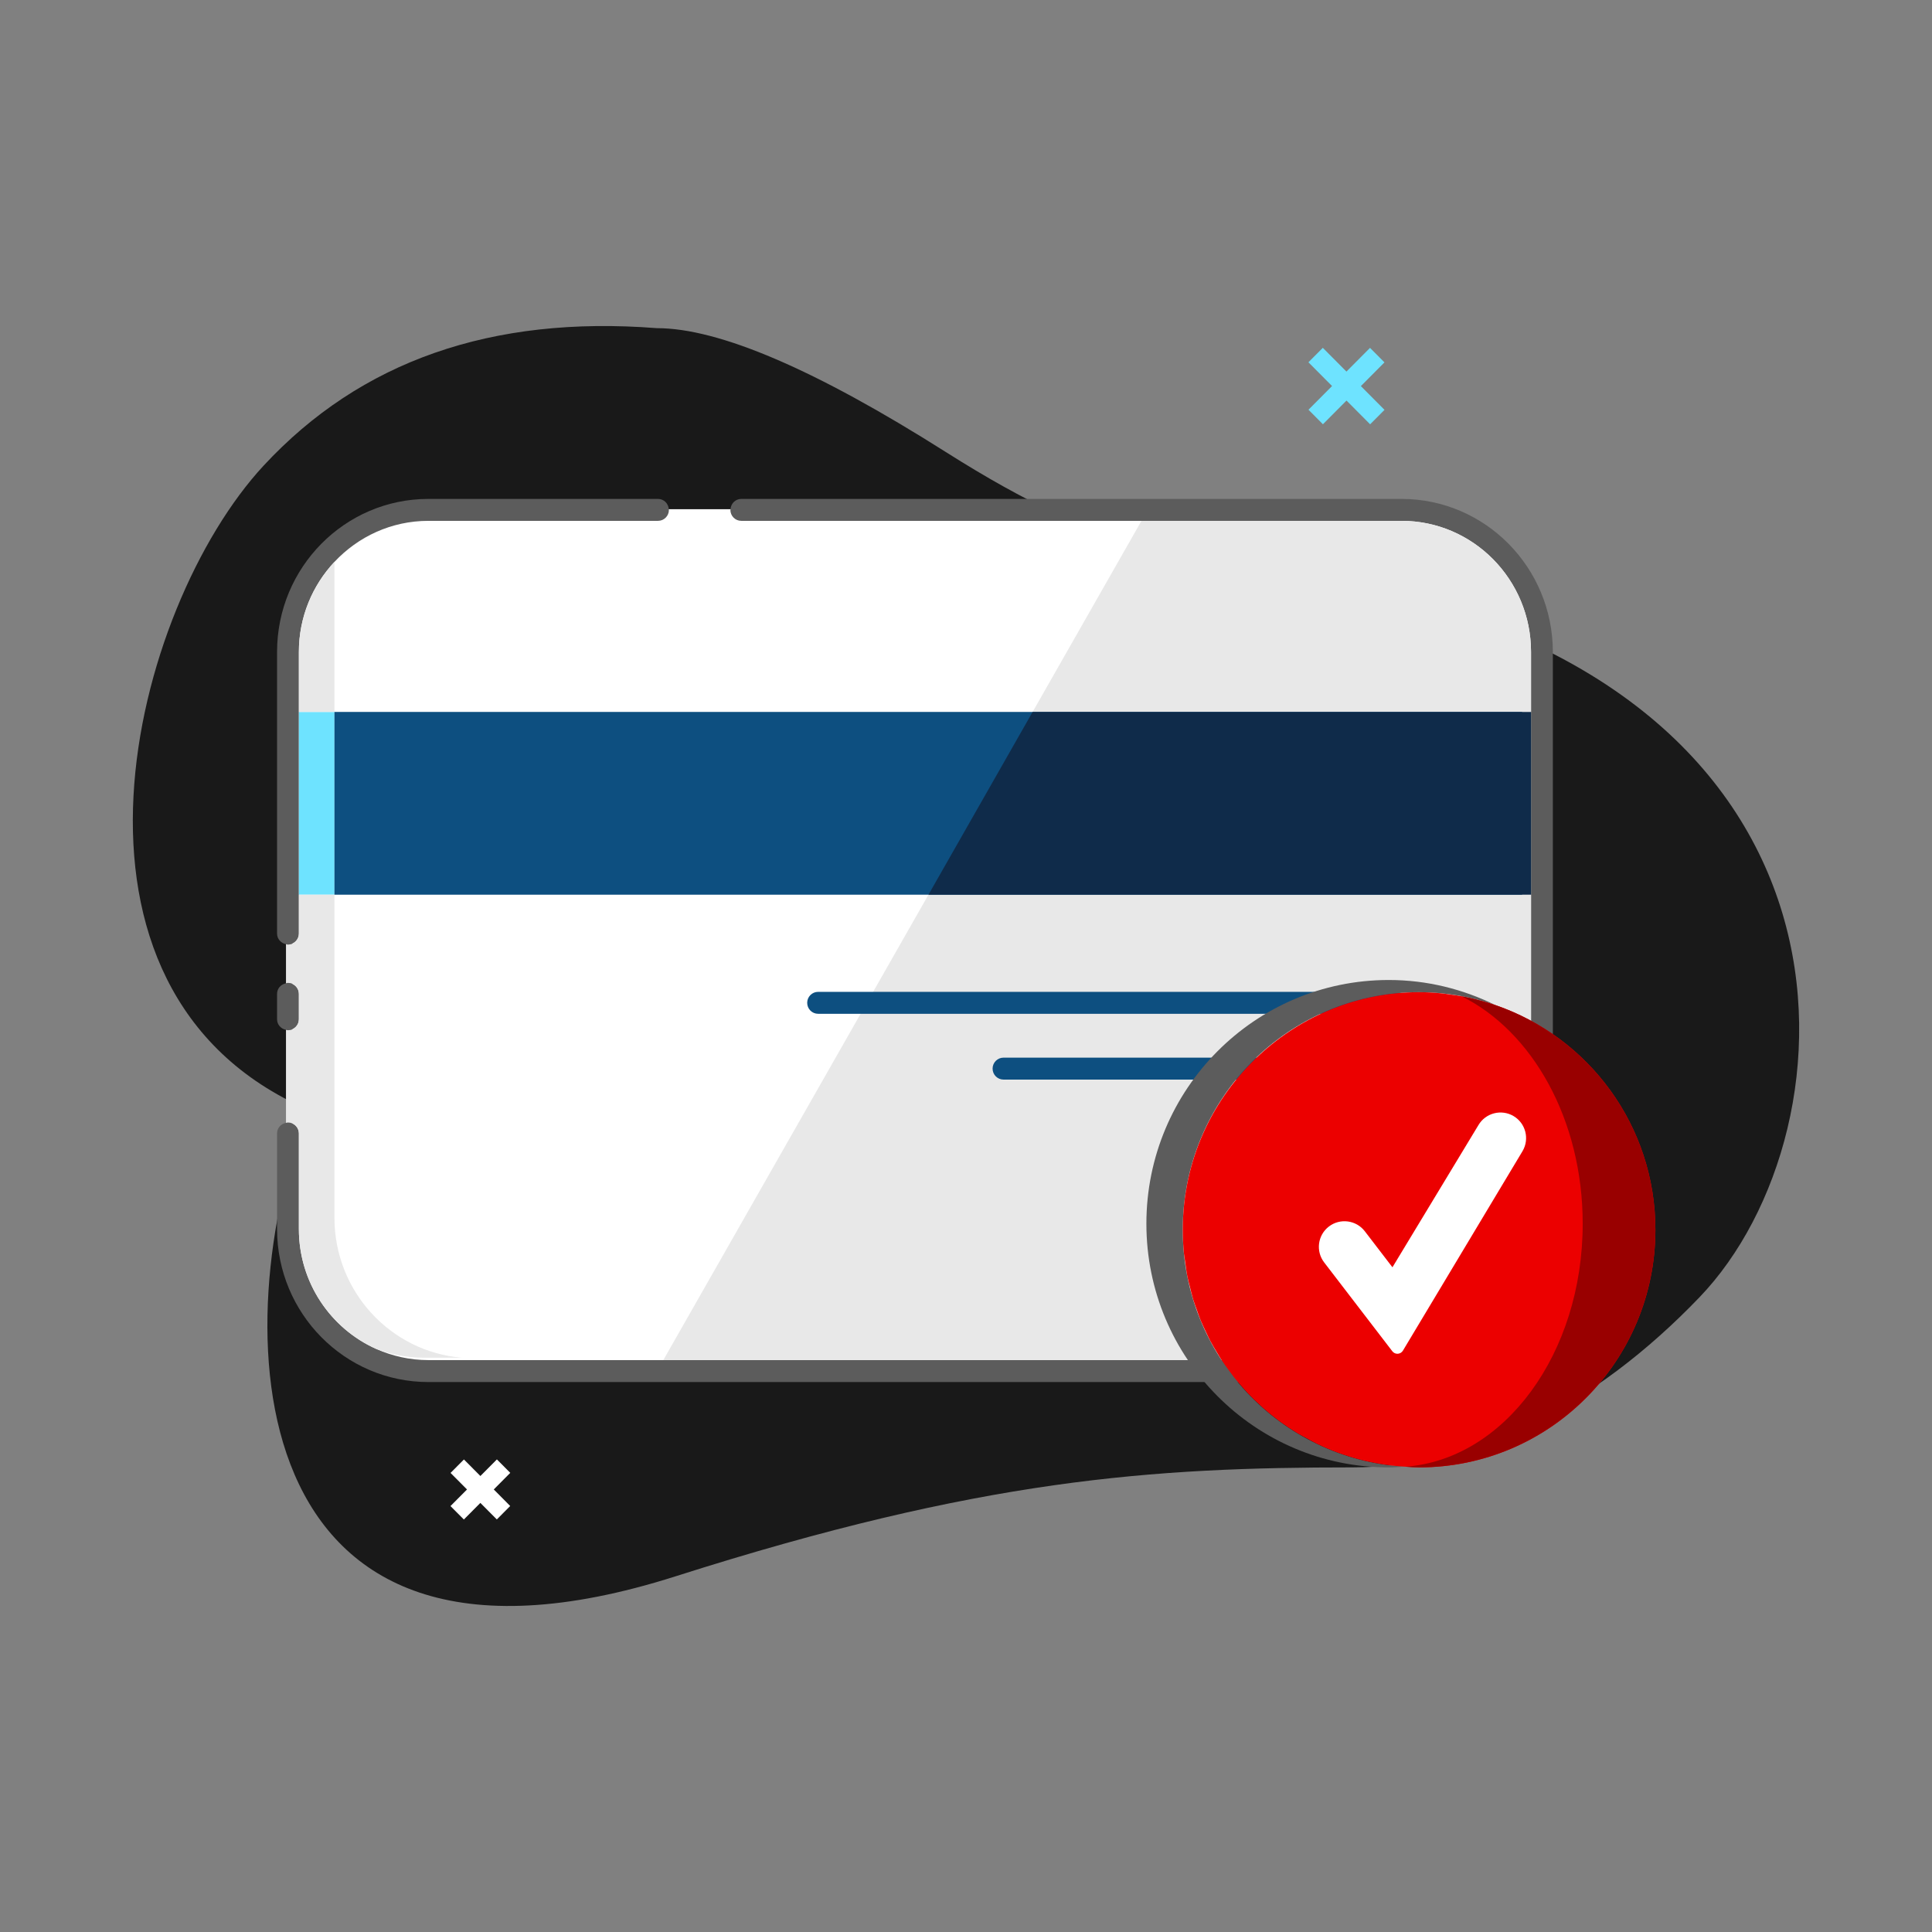 <svg width="160" height="160" viewBox="0 0 160 160" fill="none" xmlns="http://www.w3.org/2000/svg">
<rect x="0" y="0" width="160" height="160" fill="#808080" stroke="none"/>
<path fill-rule="evenodd" clip-rule="evenodd" d="M112.002 121.523C112.002 121.523 115.013 121.523 112.002 121.523C95.417 121.523 81.269 122.475 55.961 130.539C19.172 142.261 18.731 109.247 25.512 91.897C2.759 82.012 10.941 50.306 21.831 38.563C29.861 29.905 40.714 26.11 54.392 27.176C59.551 27.176 67.531 30.597 78.331 37.437C91.963 46.072 97.807 46.021 109.882 48.148C156.059 56.282 154.031 93.575 140.755 107.423C132.074 116.477 122.038 121.523 112.002 121.523Z" fill="#191919"/>
<path fill-rule="evenodd" clip-rule="evenodd" d="M116.078 41.318H61.39C60.91 41.318 60.528 41.696 60.498 42.17H55.386C55.356 41.696 54.973 41.318 54.494 41.318H35.468C28.552 41.325 22.951 46.991 22.945 53.981V77.316C22.945 77.759 23.265 78.11 23.683 78.191C23.738 78.202 23.789 78.224 23.849 78.224C23.984 78.224 24.11 78.19 24.225 78.136V81.489C24.11 81.434 23.984 81.4 23.849 81.4C23.789 81.4 23.738 81.422 23.683 81.433C23.265 81.514 22.945 81.865 22.945 82.308V82.567V82.569V83.175V84.411C22.945 84.853 23.265 85.205 23.683 85.285C23.738 85.296 23.789 85.319 23.849 85.319C23.984 85.319 24.11 85.284 24.225 85.231V93.045C24.11 92.991 23.984 92.956 23.849 92.956C23.789 92.956 23.738 92.978 23.683 92.989C23.265 93.07 22.945 93.421 22.945 93.864V101.791C22.951 108.781 28.552 114.448 35.468 114.455H116.089C123 114.441 128.593 108.777 128.6 101.792V53.982C128.593 46.991 122.992 41.325 116.078 41.318" fill="#5C5C5C"/>
<path fill-rule="evenodd" clip-rule="evenodd" d="M114.659 33.943L113.468 35.139L111.512 33.172L109.559 35.135L108.363 33.932L110.315 31.97L108.358 30.002L109.55 28.805L111.506 30.772L113.459 28.809L114.655 30.011L112.702 31.975L114.659 33.943Z" fill="#6EE3FF"/>
<path fill-rule="evenodd" clip-rule="evenodd" d="M42.252 124.72L41.145 125.834L39.782 124.464L38.415 125.839L37.307 124.726L38.676 123.351L37.313 121.981L38.422 120.867L39.784 122.237L41.151 120.862L42.258 121.975L40.892 123.35L42.252 124.72Z" fill="white"/>
<path fill-rule="evenodd" clip-rule="evenodd" d="M24.752 93.864V101.056V101.789C24.756 106.226 27.391 110.033 31.159 111.714C32.478 112.303 33.934 112.637 35.468 112.638H116.086C121.999 112.626 126.787 107.775 126.793 101.79V53.983C126.787 47.992 121.992 43.14 116.077 43.134H61.39C60.891 43.134 60.486 42.727 60.486 42.226C60.486 42.207 60.497 42.189 60.499 42.17H55.386C55.387 42.189 55.397 42.207 55.397 42.226C55.397 42.727 54.993 43.134 54.494 43.134H48.776H35.469C32.406 43.137 29.65 44.447 27.698 46.533C25.878 48.476 24.755 51.094 24.752 53.982V58.959V74.096V77.317C24.752 77.681 24.535 77.992 24.226 78.136V81.489C24.535 81.633 24.752 81.944 24.752 82.308V82.568V83.176V84.411C24.752 84.776 24.535 85.086 24.226 85.23V93.045C24.535 93.189 24.752 93.5 24.752 93.864" fill="white"/>
<path fill-rule="evenodd" clip-rule="evenodd" d="M116.077 43.134H94.532L85.516 58.96H126.794V53.983C126.788 47.992 121.991 43.14 116.077 43.134" fill="#E8E8E8"/>
<path fill-rule="evenodd" clip-rule="evenodd" d="M24.752 74.095H27.699V58.959H24.752V74.095Z" fill="#6EE3FF"/>
<path fill-rule="evenodd" clip-rule="evenodd" d="M54.932 112.638H116.087C121.998 112.626 126.787 107.775 126.793 101.79V74.096H76.891L54.932 112.638ZM24.751 77.317C24.751 77.818 24.347 78.225 23.848 78.225C23.79 78.225 23.739 78.201 23.684 78.191V81.434C23.739 81.423 23.79 81.399 23.848 81.399C24.347 81.399 24.751 81.806 24.751 82.308V82.568V83.175V84.41C24.751 84.912 24.347 85.319 23.848 85.319C23.79 85.319 23.739 85.296 23.684 85.285V92.99C23.739 92.979 23.79 92.957 23.848 92.957C24.347 92.957 24.751 93.362 24.751 93.864V101.055V101.79C24.755 106.226 27.391 110.032 31.159 111.715C32.39 112.175 33.716 112.44 35.106 112.441H38.256C32.349 111.952 27.703 106.959 27.698 100.859V74.096H24.751V77.317ZM27.698 46.533C25.879 48.477 24.754 51.093 24.751 53.981V58.959H27.698V46.533Z" fill="#E8E8E8"/>
<path fill-rule="evenodd" clip-rule="evenodd" d="M27.697 74.095H126.052V58.959H27.697V74.095Z" fill="#0D4F80"/>
<path fill-rule="evenodd" clip-rule="evenodd" d="M67.751 82.141H115.615C116.114 82.141 116.518 82.548 116.518 83.049C116.518 83.551 116.114 83.958 115.615 83.958H67.751C67.252 83.958 66.848 83.551 66.848 83.049C66.848 82.548 67.252 82.141 67.751 82.141Z" fill="#0D4F80"/>
<path fill-rule="evenodd" clip-rule="evenodd" d="M85.516 58.959L76.892 74.095H126.794V58.959H85.516Z" fill="#0F2B4A"/>
<path fill-rule="evenodd" clip-rule="evenodd" d="M83.105 87.59H115.614C116.113 87.59 116.518 87.997 116.518 88.499C116.518 89 116.113 89.407 115.614 89.407H83.105C82.607 89.407 82.202 89 82.202 88.499C82.202 87.997 82.607 87.59 83.105 87.59" fill="#0D4F80"/>
<path fill-rule="evenodd" clip-rule="evenodd" d="M97.95 101.846C97.95 90.978 106.712 82.168 117.521 82.168C119.735 82.168 121.855 82.555 123.839 83.237C121.172 81.919 118.183 81.159 115.012 81.159C103.926 81.159 94.939 90.196 94.939 101.341C94.939 112.488 103.926 121.523 115.012 121.523C115.435 121.523 115.849 121.486 116.266 121.459C106.045 120.807 97.95 112.288 97.95 101.846Z" fill="#5C5C5C"/>
<path fill-rule="evenodd" clip-rule="evenodd" d="M123.841 83.237H123.84C123.411 83.089 122.975 82.962 122.533 82.844C122.398 82.808 122.266 82.773 122.13 82.74C121.77 82.652 121.406 82.573 121.038 82.505C121.022 82.502 121.008 82.499 120.994 82.496C120.727 82.446 120.457 82.41 120.187 82.373C119.899 82.332 119.613 82.287 119.32 82.26C118.728 82.203 118.13 82.168 117.523 82.168C112.425 82.168 107.8 84.143 104.317 87.353C100.414 90.95 97.952 96.102 97.952 101.845C97.952 102.512 97.986 103.169 98.05 103.818C98.074 104.05 98.12 104.275 98.151 104.505C98.206 104.916 98.256 105.33 98.337 105.731C98.393 106.012 98.473 106.282 98.54 106.558C98.624 106.899 98.699 107.242 98.8 107.576C98.892 107.881 99.008 108.176 99.114 108.475C99.218 108.764 99.313 109.056 99.43 109.339C99.562 109.663 99.716 109.974 99.865 110.289C99.981 110.531 100.088 110.777 100.212 111.013C100.389 111.35 100.586 111.673 100.78 111.998C100.9 112.195 101.012 112.396 101.139 112.59C101.362 112.934 101.603 113.263 101.847 113.592C101.965 113.748 102.076 113.909 102.197 114.062C102.471 114.408 102.76 114.739 103.057 115.065C103.164 115.184 103.267 115.305 103.378 115.422C103.703 115.764 104.043 116.089 104.391 116.406C104.485 116.492 104.577 116.579 104.672 116.663C105.049 116.994 105.44 117.305 105.841 117.607C105.918 117.665 105.992 117.723 106.069 117.779C106.498 118.091 106.94 118.382 107.392 118.659C107.449 118.694 107.507 118.729 107.564 118.764C107.762 118.882 107.971 118.982 108.174 119.093C108.459 119.248 108.738 119.411 109.031 119.554C109.07 119.573 109.109 119.592 109.149 119.61C109.669 119.859 110.202 120.085 110.747 120.287C110.77 120.295 110.794 120.303 110.817 120.313C111.378 120.518 111.949 120.699 112.532 120.852C112.542 120.855 112.553 120.858 112.563 120.861C113.156 121.017 113.76 121.145 114.373 121.246C114.376 121.246 114.379 121.246 114.382 121.247C115.002 121.348 115.63 121.419 116.267 121.459C116.308 121.462 116.351 121.463 116.391 121.466C116.767 121.491 117.14 121.522 117.523 121.522C128.331 121.522 137.094 112.713 137.094 101.845C137.094 93.204 131.544 85.881 123.841 83.237" fill="#EC0000"/>
<path fill-rule="evenodd" clip-rule="evenodd" d="M123.841 83.237H123.84C123.411 83.089 122.974 82.962 122.533 82.844C122.398 82.808 122.266 82.773 122.13 82.74C121.77 82.652 121.406 82.573 121.037 82.505C126.897 85.399 131.072 92.724 131.072 101.341C131.072 112.104 124.572 120.873 116.391 121.466C116.767 121.491 117.14 121.522 117.523 121.522C128.331 121.522 137.093 112.713 137.093 101.845C137.093 93.204 131.544 85.881 123.841 83.237Z" fill="#990000"/>
<path fill-rule="evenodd" clip-rule="evenodd" d="M115.727 112.113C115.563 112.113 115.408 112.037 115.306 111.905L109.66 104.546C108.949 103.619 109.125 102.285 110.053 101.575C110.981 100.863 112.316 101.04 113.027 101.967L115.316 104.951L122.436 93.179C123.028 92.17 124.331 91.833 125.339 92.424C126.347 93.015 126.685 94.316 126.094 95.324L116.185 111.852C116.095 112.003 115.936 112.101 115.76 112.112C115.749 112.113 115.738 112.113 115.727 112.113" fill="white"/>
</svg>
